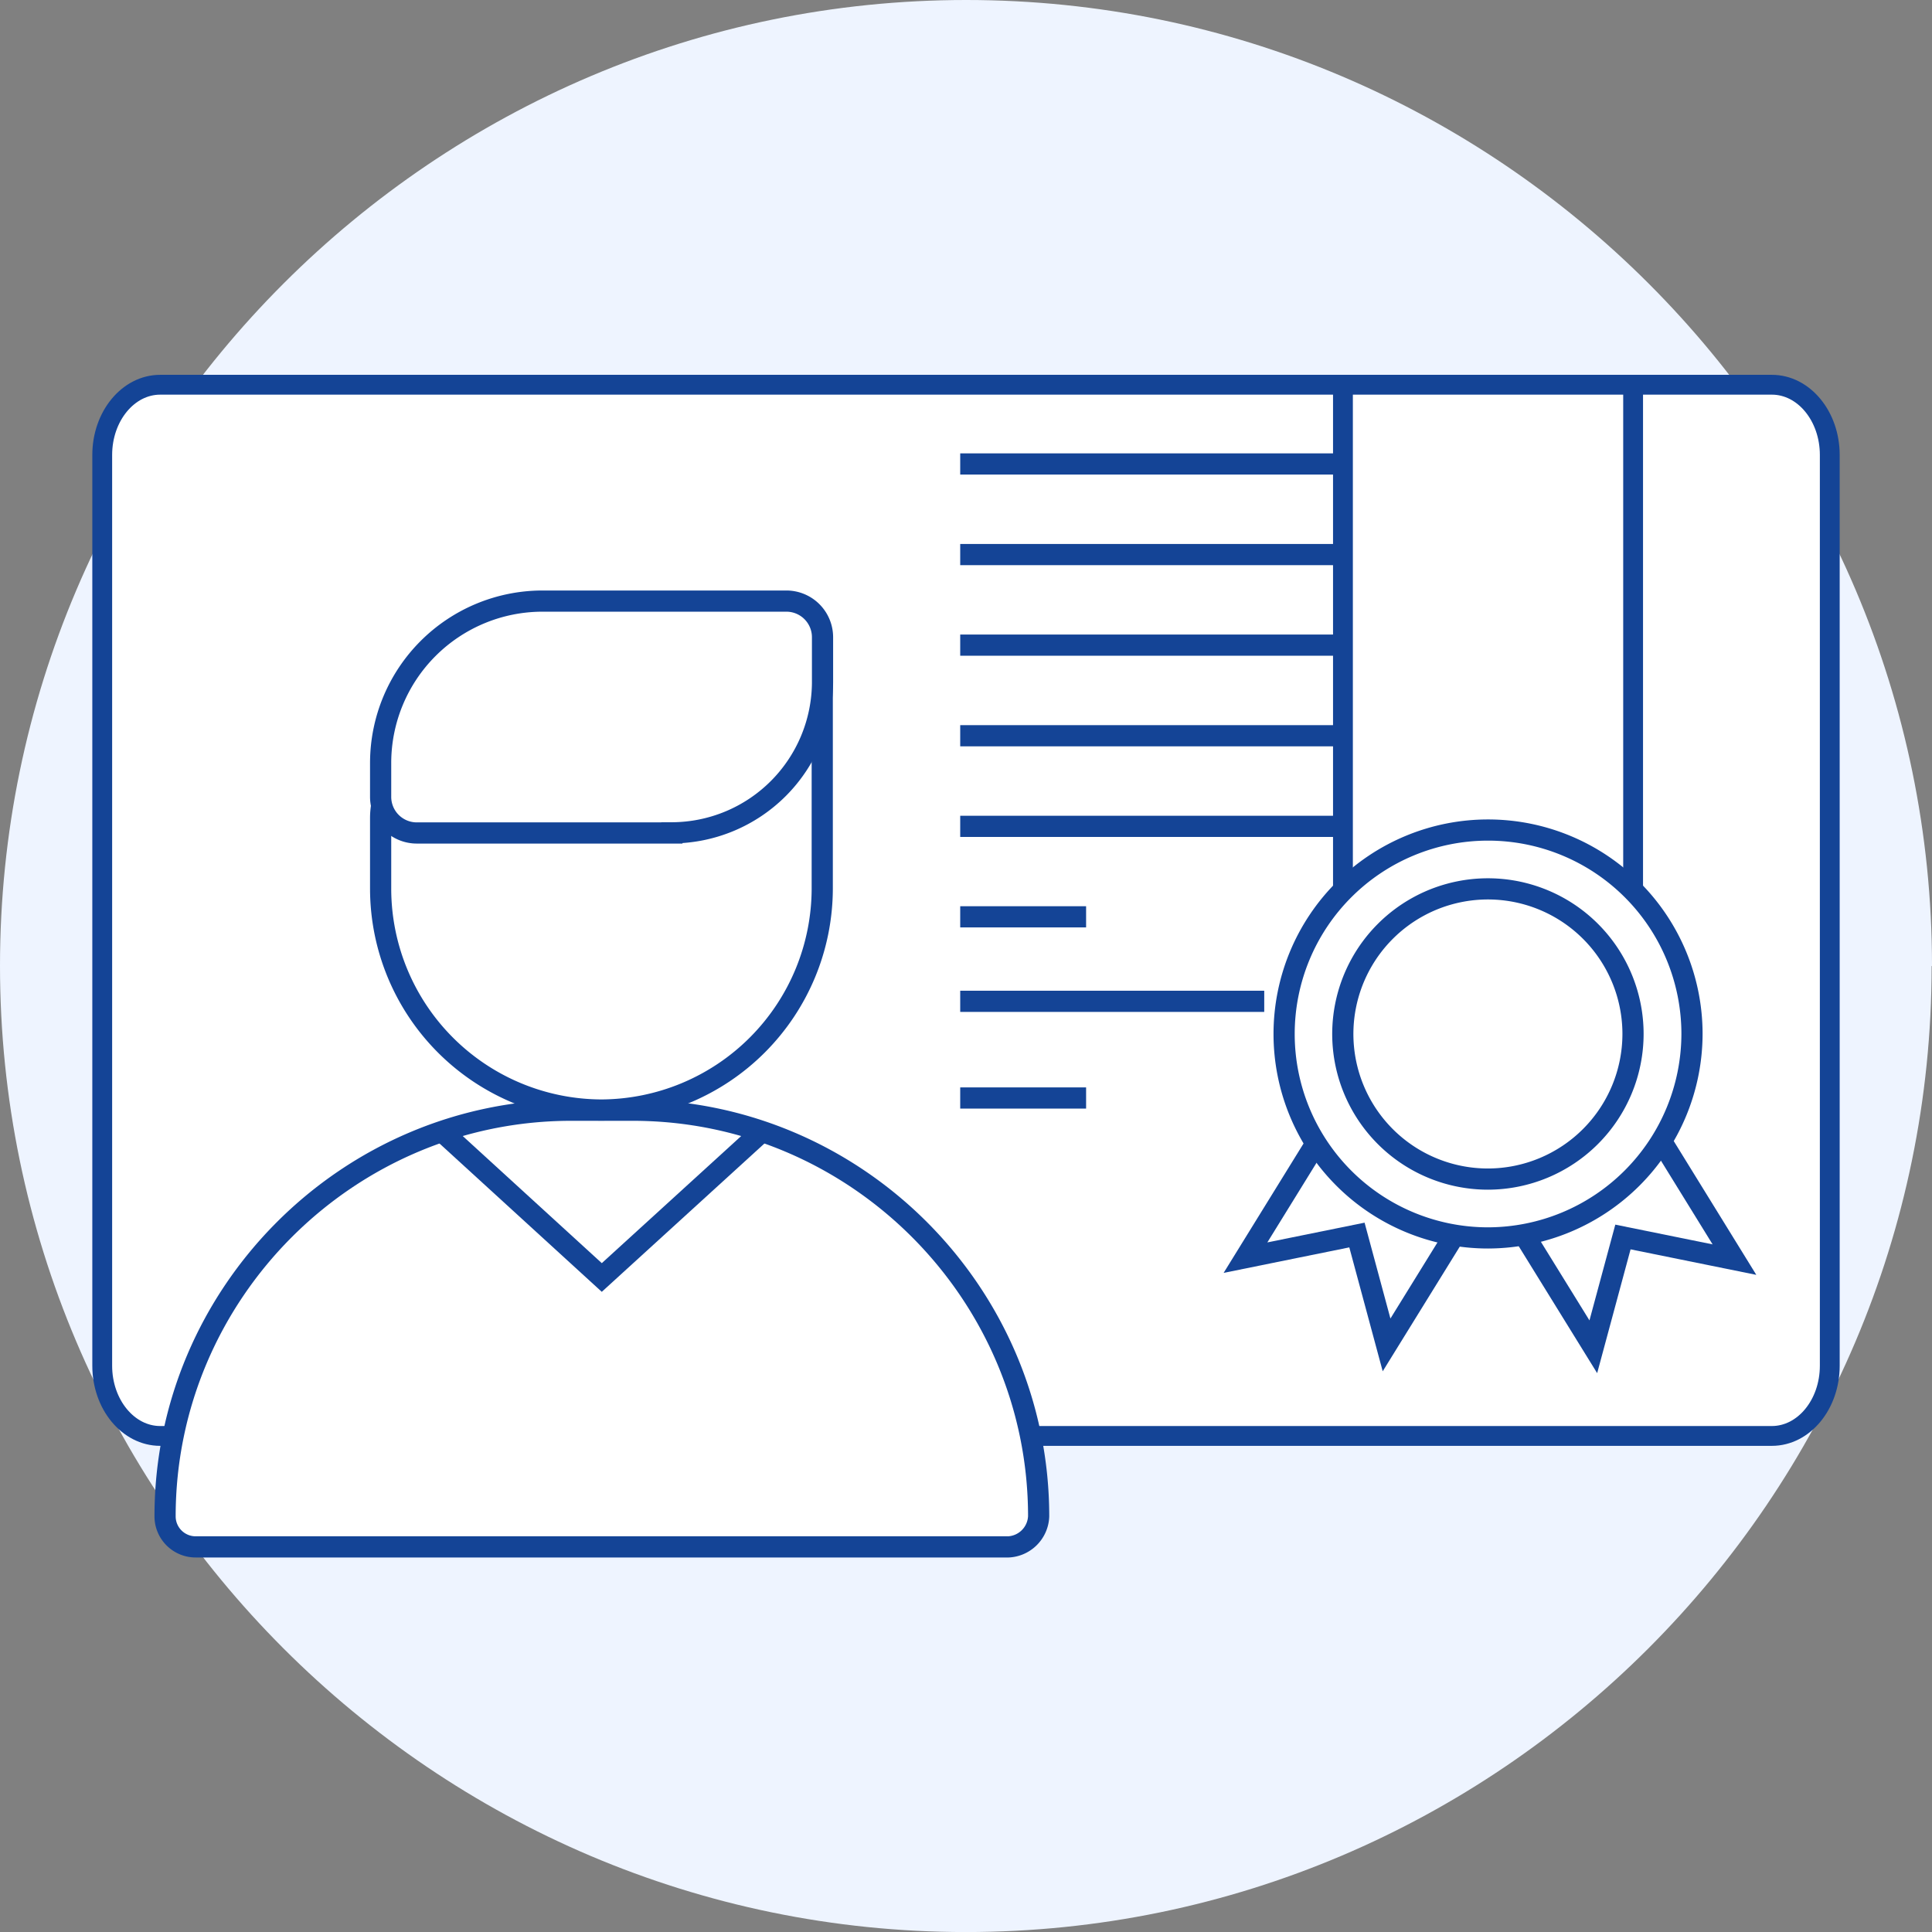 <svg xmlns="http://www.w3.org/2000/svg" viewBox="0 0 414.08 414.09"><rect x="0" y="0" width="414.08" height="414.09" fill="#808080" stroke="none"/><defs><style>.cls-1{fill:#eef4ff;}.cls-1,.cls-2,.cls-3,.cls-6{fill-rule:evenodd;}.cls-2,.cls-3,.cls-5,.cls-6{fill:#fff;}.cls-2,.cls-3,.cls-4,.cls-5,.cls-6{stroke:#144496;}.cls-2,.cls-3,.cls-4,.cls-6{stroke-miterlimit:10;}.cls-2,.cls-5{stroke-width:4.25px;}.cls-3,.cls-4,.cls-6{stroke-width:4.54px;}.cls-4{fill:none;}.cls-5{stroke-linejoin:round;}.cls-6{stroke-linecap:round;}</style></defs><title>Знаем то, что делаем</title><g id="Слой_2" data-name="Слой 2"><g id="Слой_1-2" data-name="Слой 1"><path class="cls-1" d="M414.08,207c0-114-93-207-207-207S0,93,0,207,93,414.09,207,414.09s207-93,207-207Z"/><path class="cls-2" d="M34.33,82.46H379.76c6.86,0,12.41,6.75,12.41,15.05v195.2c0,8.3-5.55,15.05-12.41,15.05H34.33c-6.86,0-12.42-6.75-12.42-15.05V97.51c0-8.3,5.56-15.05,12.42-15.05Z"/><path class="cls-3" d="M216,331.54h-174A6.55,6.55,0,0,1,35.38,325h0c0-47.88,39.2-87.05,87.05-87.05h13.18c47.88,0,87,39.2,87,87.05h0a6.83,6.83,0,0,1-6.72,6.55Z"/><path class="cls-3" d="M128.92,237.91h0a47.48,47.48,0,0,1-47.34-47.34v-15.3A15.49,15.49,0,0,1,97,159.82l79.23-15.54v46.21a47.55,47.55,0,0,1-47.34,47.42Z"/><path class="cls-3" d="M144,178.53H89.35a7.75,7.75,0,0,1-7.77-7.77v-7.31a34.71,34.71,0,0,1,34.61-34.62h52.33a7.75,7.75,0,0,1,7.77,7.77v9.64A32.39,32.39,0,0,1,144,178.5Z"/><polyline class="cls-4" points="94.68 242.45 128.98 273.8 128.98 273.8 163.36 242.45"/><rect class="cls-5" x="287.83" y="82.46" width="62.19" height="108.06"/><polygon class="cls-6" points="297.18 288.25 290.83 264.7 266.94 269.55 289.28 233.38 319.55 252.06 297.18 288.25"/><polygon class="cls-6" points="341.49 288.65 347.84 265.12 371.74 269.97 349.4 233.77 319.12 252.45 341.49 288.65"/><path class="cls-3" d="M362.64,221.61a43.71,43.71,0,1,0-43.71,43.71,43.81,43.81,0,0,0,43.71-43.71Z"/><path class="cls-3" d="M350,221.61a31.1,31.1,0,1,0-31.09,31.1A31.14,31.14,0,0,0,350,221.61Z"/><line class="cls-4" x1="205.8" y1="235.33" x2="232.78" y2="235.33"/><line class="cls-4" x1="205.8" y1="177.11" x2="287.15" y2="177.11"/><line class="cls-4" x1="205.8" y1="157.69" x2="287.15" y2="157.69"/><line class="cls-4" x1="205.8" y1="138.27" x2="287.15" y2="138.27"/><line class="cls-4" x1="205.8" y1="118.86" x2="287.15" y2="118.86"/><line class="cls-4" x1="205.8" y1="99.44" x2="287.15" y2="99.44"/><line class="cls-4" x1="205.8" y1="214.61" x2="270.96" y2="214.61"/><line class="cls-4" x1="205.8" y1="196.5" x2="232.78" y2="196.5"/></g></g></svg>